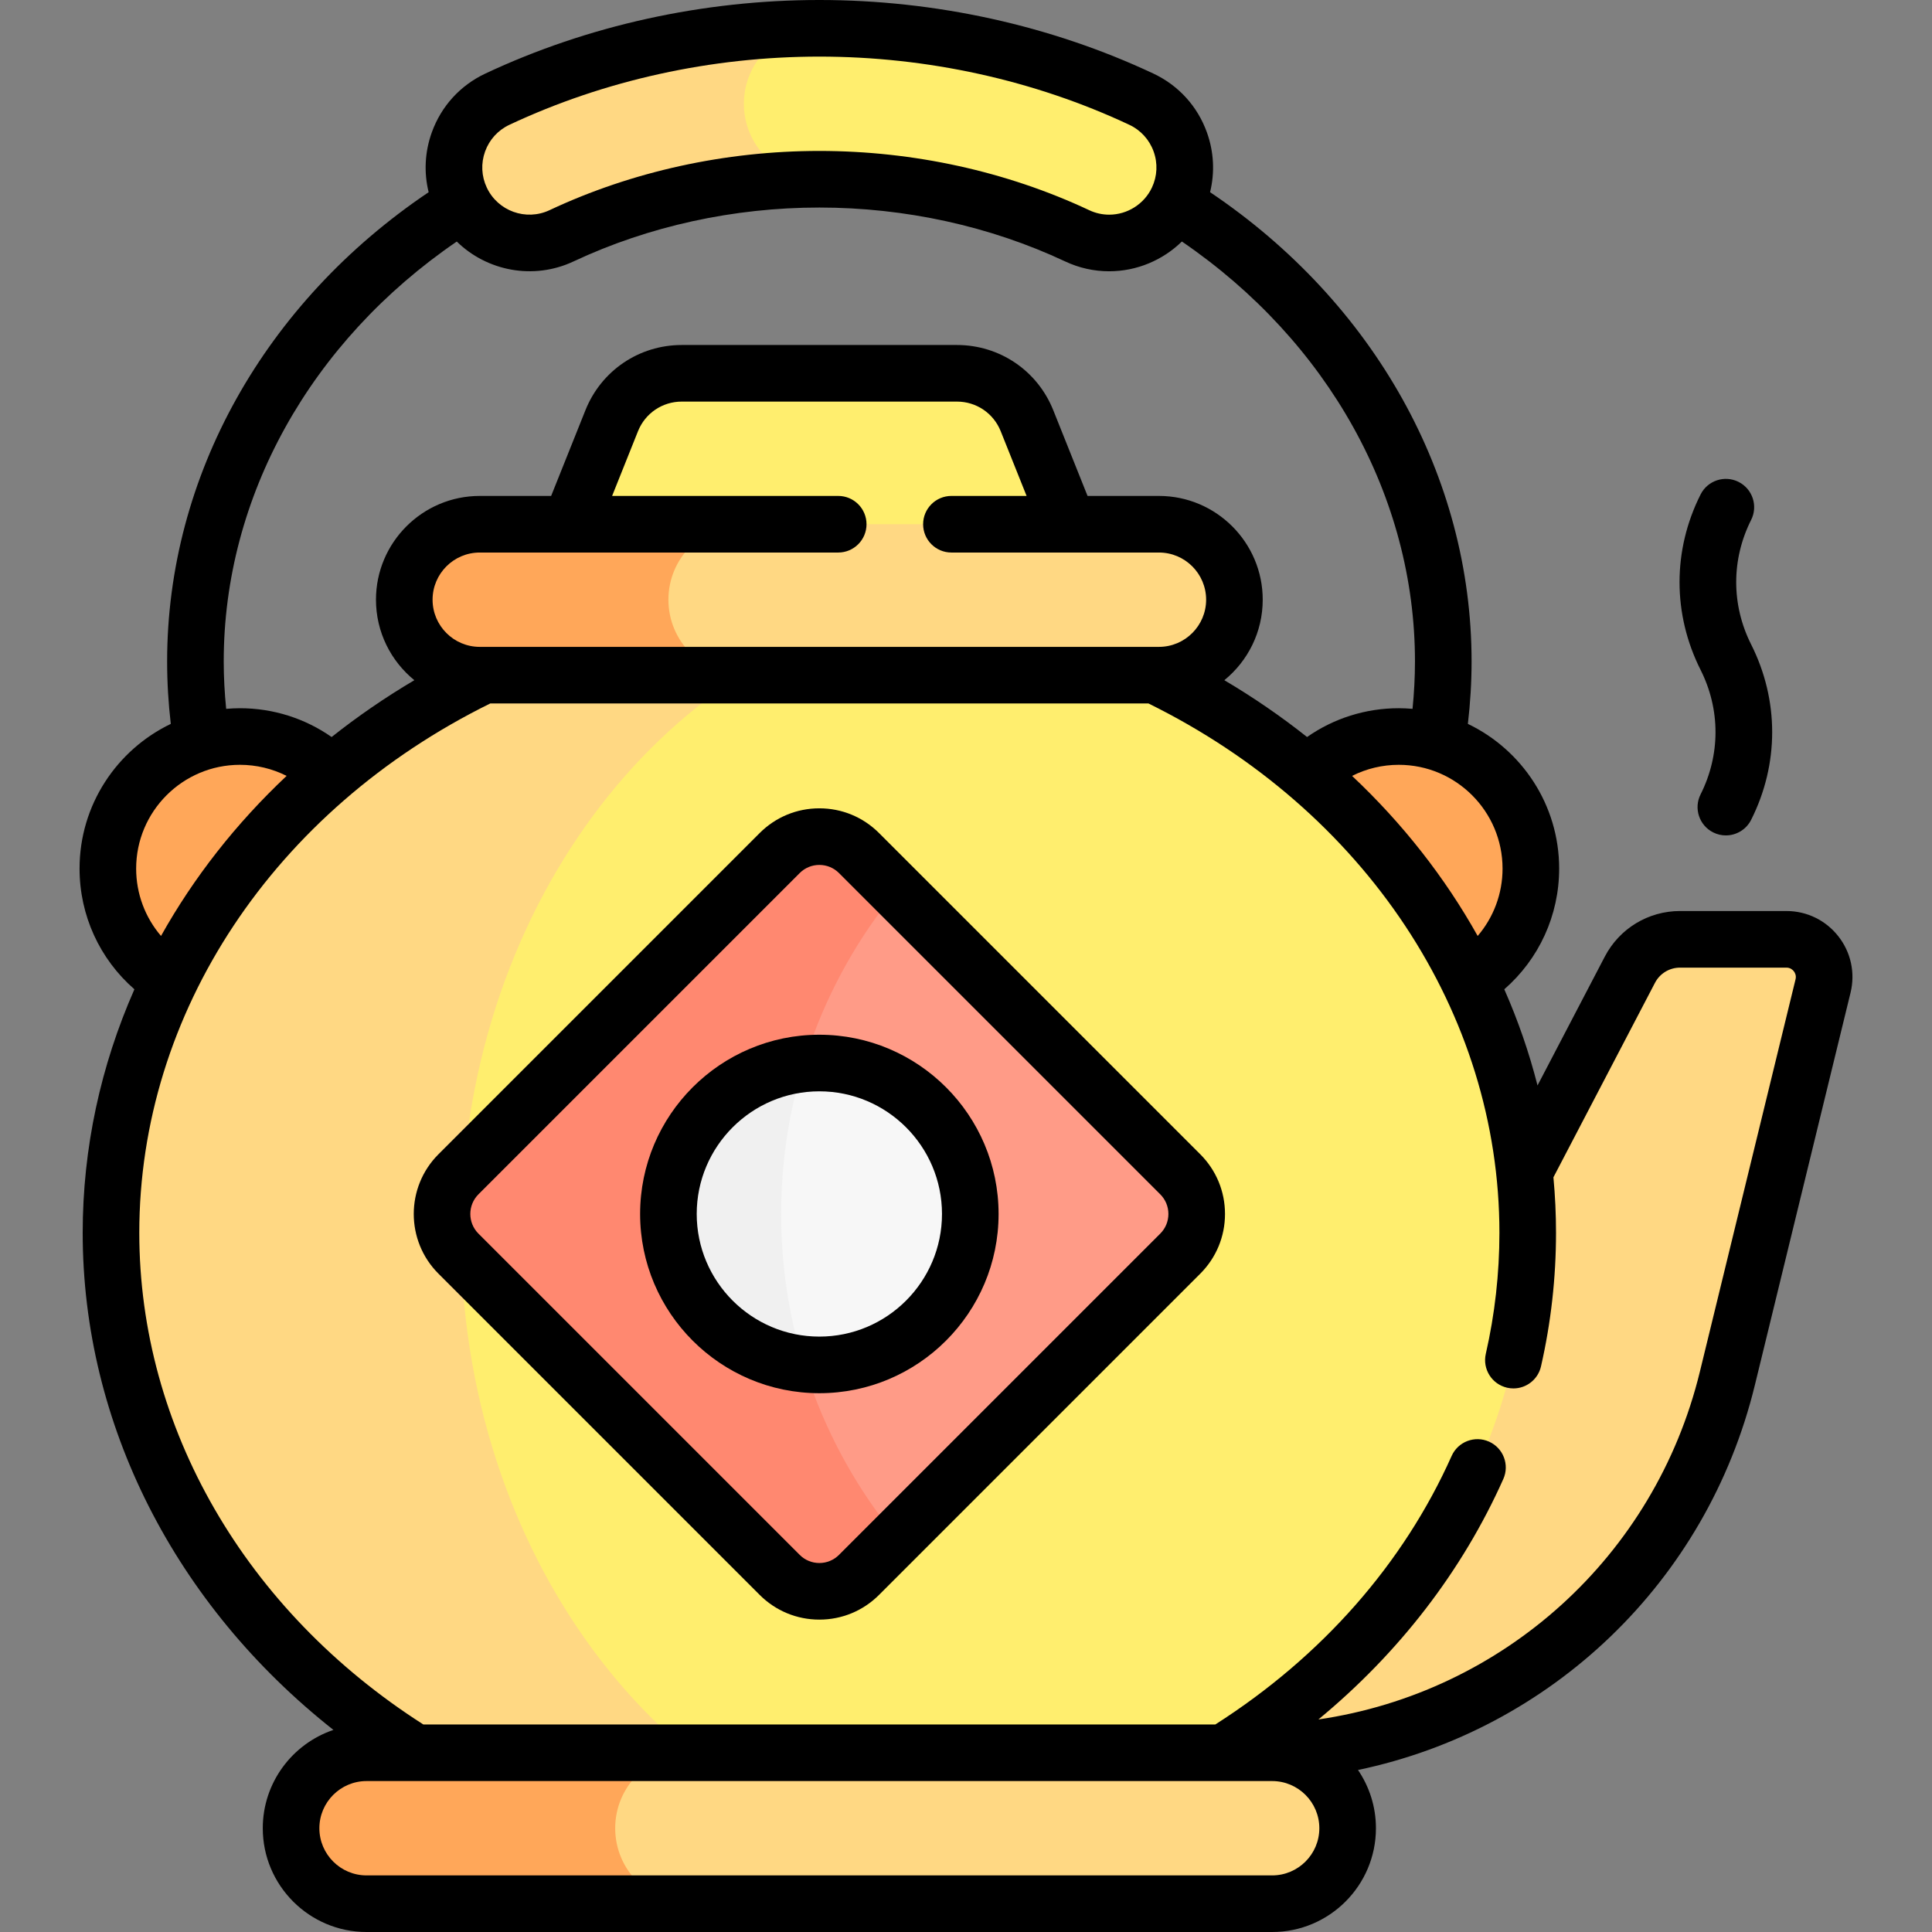 <svg id="Capa_1" enable-background="new 0 0 512 512" height="512" viewBox="0 0 512 512" width="512" xmlns="http://www.w3.org/2000/svg"><rect x="0" y="0" width="512" height="512" fill="#808080" stroke="none"/><g><g><circle cx="370.692" cy="230.183" fill="#ffa759" r="35"/></g><g><g><path d="m293.947 64.392c-2.849 0-5.741-.611-8.491-1.903-20.87-9.806-44.494-14.988-68.319-14.988s-47.449 5.183-68.319 14.988c-9.999 4.696-21.91.401-26.606-9.597-4.697-9.997-.4-21.91 9.597-26.606 26.155-12.29 55.662-18.786 85.328-18.786s59.173 6.496 85.329 18.785c9.997 4.697 14.294 16.609 9.597 26.606-3.406 7.248-10.605 11.5-18.116 11.501z" fill="#ffee6e"/></g></g><g><path d="m457.768 365.297 25.359-103.998c1.535-6.297-3.234-12.369-9.715-12.369h-28.179c-5.587 0-10.711 3.105-13.296 8.057l-108.359 207.513h7.89c59.935 0 112.102-40.975 126.3-99.203z" fill="#ffd883"/></g><g><circle cx="63.582" cy="230.183" fill="#ffa759" r="35"/></g><g><ellipse cx="217.137" cy="326.712" fill="#ffee6e" rx="187.723" ry="167.786"/></g><g><path d="m122.137 326.712c0-84.641 52.806-154.631 121.447-166.121-8.642-1.089-17.469-1.665-26.447-1.665-103.677 0-187.724 75.12-187.724 167.786s84.047 167.786 187.724 167.786c8.978 0 17.805-.576 26.447-1.665-68.641-11.489-121.447-81.479-121.447-166.121z" fill="#ffd883"/></g><g><path d="m337.137 504.5h-240c-11.046 0-20-8.954-20-20 0-11.046 8.954-20 20-20h240c11.046 0 20 8.954 20 20 0 11.046-8.954 20-20 20z" fill="#ffd883"/></g><g><path d="m163.032 484.5c0-11.046 8.954-20 20-20h-85.895c-11.046 0-20 8.954-20 20 0 11.046 8.954 20 20 20h85.895c-11.046 0-20-8.954-20-20z" fill="#ffa759"/></g><g><path d="m287.137 148.926h-140l14.971-37.428c3.037-7.593 10.391-12.572 18.57-12.572h72.919c8.178 0 15.532 4.979 18.57 12.572z" fill="#ffee6e"/></g><g><path d="m307.137 178.926h-180c-11.046 0-20-8.954-20-20 0-11.046 8.954-20 20-20h180c11.046 0 20 8.954 20 20 0 11.046-8.954 20-20 20z" fill="#ffd883"/></g><g><path d="m177.137 158.926c0-11.046 8.954-20 20-20h-70c-11.046 0-20 8.954-20 20 0 11.046 8.954 20 20 20h70c-11.046 0-20-8.954-20-20z" fill="#ffa759"/></g><g><path d="m197.137 27.5c0-11.046 8.954-20 20-20-29.666 0-59.173 6.496-85.329 18.785-9.997 4.697-14.294 16.609-9.597 26.606 4.696 9.998 16.607 14.293 26.606 9.597 20.87-9.806 44.494-14.988 68.319-14.988-11.045 0-19.999-8.954-19.999-20z" fill="#ffd883"/></g><g><path d="m312.782 332.228-85.13 85.13c-5.807 5.807-15.222 5.807-21.029 0l-85.13-85.13c-5.807-5.807-5.807-15.222 0-21.029l85.13-85.13c5.807-5.807 15.222-5.807 21.029 0l85.13 85.13c5.807 5.807 5.807 15.222 0 21.029z" fill="#ff9b87"/></g><g><path d="m237.605 236.022-9.953-9.953c-5.807-5.807-15.222-5.807-21.029 0l-85.13 85.13c-5.807 5.807-5.807 15.222 0 21.029l85.13 85.13c5.807 5.807 15.222 5.807 21.029 0l9.953-9.953c-40.794-49.705-40.794-121.679 0-171.383z" fill="#ff8870"/></g><g><circle cx="217.137" cy="321.713" fill="#f7f7f7" r="40"/></g><g><path d="m212.968 281.93c-20.132 2.085-35.831 19.1-35.831 39.783s15.699 37.698 35.831 39.783c-7.941-25.885-7.941-53.681 0-79.566z" fill="#f0f0f0"/></g><g><path d="m487.174 248.12c-3.34-4.252-8.356-6.691-13.763-6.691h-28.18c-8.409 0-16.052 4.631-19.944 12.085l-17.829 34.145c-2.218-8.721-5.168-17.237-8.805-25.484 9.189-8.014 14.539-19.58 14.539-31.992 0-16.883-9.896-31.495-24.191-38.348.645-5.48.983-11.026.983-16.549 0-48.971-25.806-95.084-69.304-124.358 1.289-5.218 1.015-10.701-.85-15.872-2.493-6.91-7.526-12.436-14.175-15.559-27.147-12.755-57.756-19.497-88.518-19.497s-61.371 6.742-88.519 19.497c-6.648 3.124-11.682 8.649-14.175 15.559-1.866 5.173-2.139 10.658-.848 15.878-43.504 29.278-69.305 75.354-69.305 124.352 0 5.525.327 11.071.972 16.554-14.289 6.855-24.18 21.465-24.18 38.343 0 12.416 5.349 23.977 14.537 31.99-8.915 20.217-13.706 42.058-13.706 64.54 0 50.686 24.51 98.636 66.448 131.732-10.872 3.672-18.724 13.961-18.724 26.056 0 15.164 12.337 27.5 27.5 27.5h240c15.163 0 27.5-12.336 27.5-27.5 0-5.718-1.756-11.033-4.754-15.437 51.022-10.682 92.408-49.646 105.171-101.99l25.358-103.998c1.282-5.253.101-10.704-3.238-14.956zm-88.982-17.937c0 6.661-2.386 12.943-6.591 17.856-8.667-15.497-19.875-29.804-33.287-42.418 3.799-1.918 8.019-2.938 12.378-2.938 15.163 0 27.5 12.337 27.5 27.5zm-269.638-190.037c1.133-3.141 3.421-5.652 6.443-7.072 25.164-11.824 53.569-18.074 82.14-18.074s56.976 6.25 82.14 18.073c3.022 1.42 5.311 3.931 6.443 7.072 1.133 3.141.975 6.535-.445 9.557-2.052 4.367-6.498 7.189-11.327 7.189-1.836 0-3.619-.401-5.302-1.191-21.862-10.271-46.588-15.7-71.509-15.7s-49.647 5.429-71.508 15.7c-6.242 2.933-13.7.24-16.63-5.998-1.42-3.022-1.578-6.416-.445-9.556zm-69.264 135.14c0-43.617 22.973-84.768 61.76-111.275 7.973 7.809 20.278 10.283 30.957 5.265 19.878-9.339 42.399-14.276 65.13-14.276s45.252 4.937 65.13 14.276c3.693 1.735 7.624 2.615 11.681 2.615h.001c7.299 0 14.2-2.934 19.266-7.889 38.785 26.505 61.769 67.688 61.769 111.284 0 4.19-.229 8.393-.645 12.564-1.203-.103-2.418-.167-3.647-.167-8.788 0-17.216 2.681-24.303 7.635-6.856-5.44-14.175-10.477-21.923-15.058 6.201-5.047 10.171-12.734 10.171-21.333 0-15.164-12.337-27.5-27.5-27.5h-18.921l-9.085-22.713c-4.2-10.501-14.223-17.287-25.533-17.287h-72.919c-11.311 0-21.333 6.786-25.533 17.287l-9.086 22.713h-18.922c-15.163 0-27.5 12.336-27.5 27.5 0 8.599 3.97 16.287 10.171 21.333-7.749 4.581-15.067 9.618-21.923 15.058-7.087-4.954-15.514-7.634-24.303-7.634-1.228 0-2.44.064-3.642.167-.417-4.173-.651-8.374-.651-12.565zm67.847-3.86c-6.893 0-12.5-5.607-12.5-12.5s5.607-12.5 12.5-12.5h95c4.143 0 7.5-3.358 7.5-7.5s-3.357-7.5-7.5-7.5h-59.922l6.857-17.143c1.909-4.773 6.465-7.857 11.605-7.857h72.919c5.141 0 9.696 3.084 11.605 7.858l6.857 17.142h-19.922c-4.143 0-7.5 3.358-7.5 7.5s3.357 7.5 7.5 7.5h55c6.893 0 12.5 5.607 12.5 12.5s-5.607 12.5-12.5 12.5zm-91.055 58.757c0-15.164 12.337-27.5 27.5-27.5 4.358 0 8.578 1.02 12.377 2.937-13.414 12.613-24.621 26.919-33.288 42.417-4.204-4.911-6.589-11.191-6.589-17.854zm301.055 241.817c6.893 0 12.5 5.607 12.5 12.5s-5.607 12.5-12.5 12.5h-240c-6.893 0-12.5-5.607-12.5-12.5s5.607-12.5 12.5-12.5zm138.703-212.479-25.358 103.999c-11.981 49.136-52.278 85.016-101.09 92.154 21.378-17.651 38.107-39.328 49.003-63.72 1.689-3.782-.007-8.217-3.789-9.907-3.779-1.688-8.217.006-9.906 3.789-12.777 28.603-34.419 53.166-62.621 71.165h-209.895c-47.153-30.109-75.271-78.706-75.271-130.288 0-58.288 35.628-112 93.008-140.286h174.436c57.373 28.286 93.003 82.012 93.003 140.286 0 10.794-1.214 21.582-3.606 32.062-.923 4.039 1.604 8.06 5.642 8.982.562.128 1.124.189 1.677.189 3.421 0 6.511-2.355 7.305-5.832 2.644-11.574 3.983-23.484 3.983-35.401 0-4.94-.233-9.848-.688-14.716l26.912-51.538c1.297-2.485 3.845-4.029 6.647-4.029h28.18c1.058 0 1.686.599 1.966.956.279.356.712 1.108.462 2.135z"/><path d="m318.085 305.896-85.13-85.13c-4.226-4.225-9.843-6.552-15.818-6.552s-11.593 2.327-15.818 6.552l-85.13 85.13c-8.721 8.722-8.721 22.914 0 31.635l85.131 85.131c4.225 4.225 9.843 6.552 15.817 6.552 5.976 0 11.593-2.327 15.818-6.552l85.13-85.13h-.001c4.226-4.226 6.553-9.843 6.553-15.818 0-5.976-2.327-11.593-6.552-15.818zm-10.606 21.028-85.131 85.131c-1.392 1.392-3.242 2.159-5.211 2.159s-3.819-.767-5.211-2.159l-85.13-85.13c-2.873-2.874-2.873-7.549 0-10.422l85.129-85.13c1.393-1.393 3.243-2.159 5.212-2.159s3.819.767 5.211 2.159l85.131 85.131c1.392 1.392 2.158 3.242 2.158 5.21s-.767 3.818-2.158 5.21z"/><path d="m217.137 274.213c-26.191 0-47.5 21.309-47.5 47.5s21.309 47.5 47.5 47.5 47.5-21.309 47.5-47.5-21.309-47.5-47.5-47.5zm0 80c-17.921 0-32.5-14.58-32.5-32.5s14.579-32.5 32.5-32.5 32.5 14.58 32.5 32.5-14.579 32.5-32.5 32.5z"/><path d="m450.672 210.519c-1.862 3.7-.372 8.209 3.328 10.071 1.081.544 2.231.802 3.365.802 2.744 0 5.388-1.512 6.705-4.13 7.434-14.771 7.434-31.713 0-46.483-5.276-10.486-5.276-22.514.001-32.999 1.862-3.7.373-8.209-3.327-10.071-3.699-1.861-8.209-.373-10.071 3.327-7.435 14.771-7.435 31.714-.001 46.486 5.276 10.484 5.276 22.512 0 32.997z"/></g></g></svg>